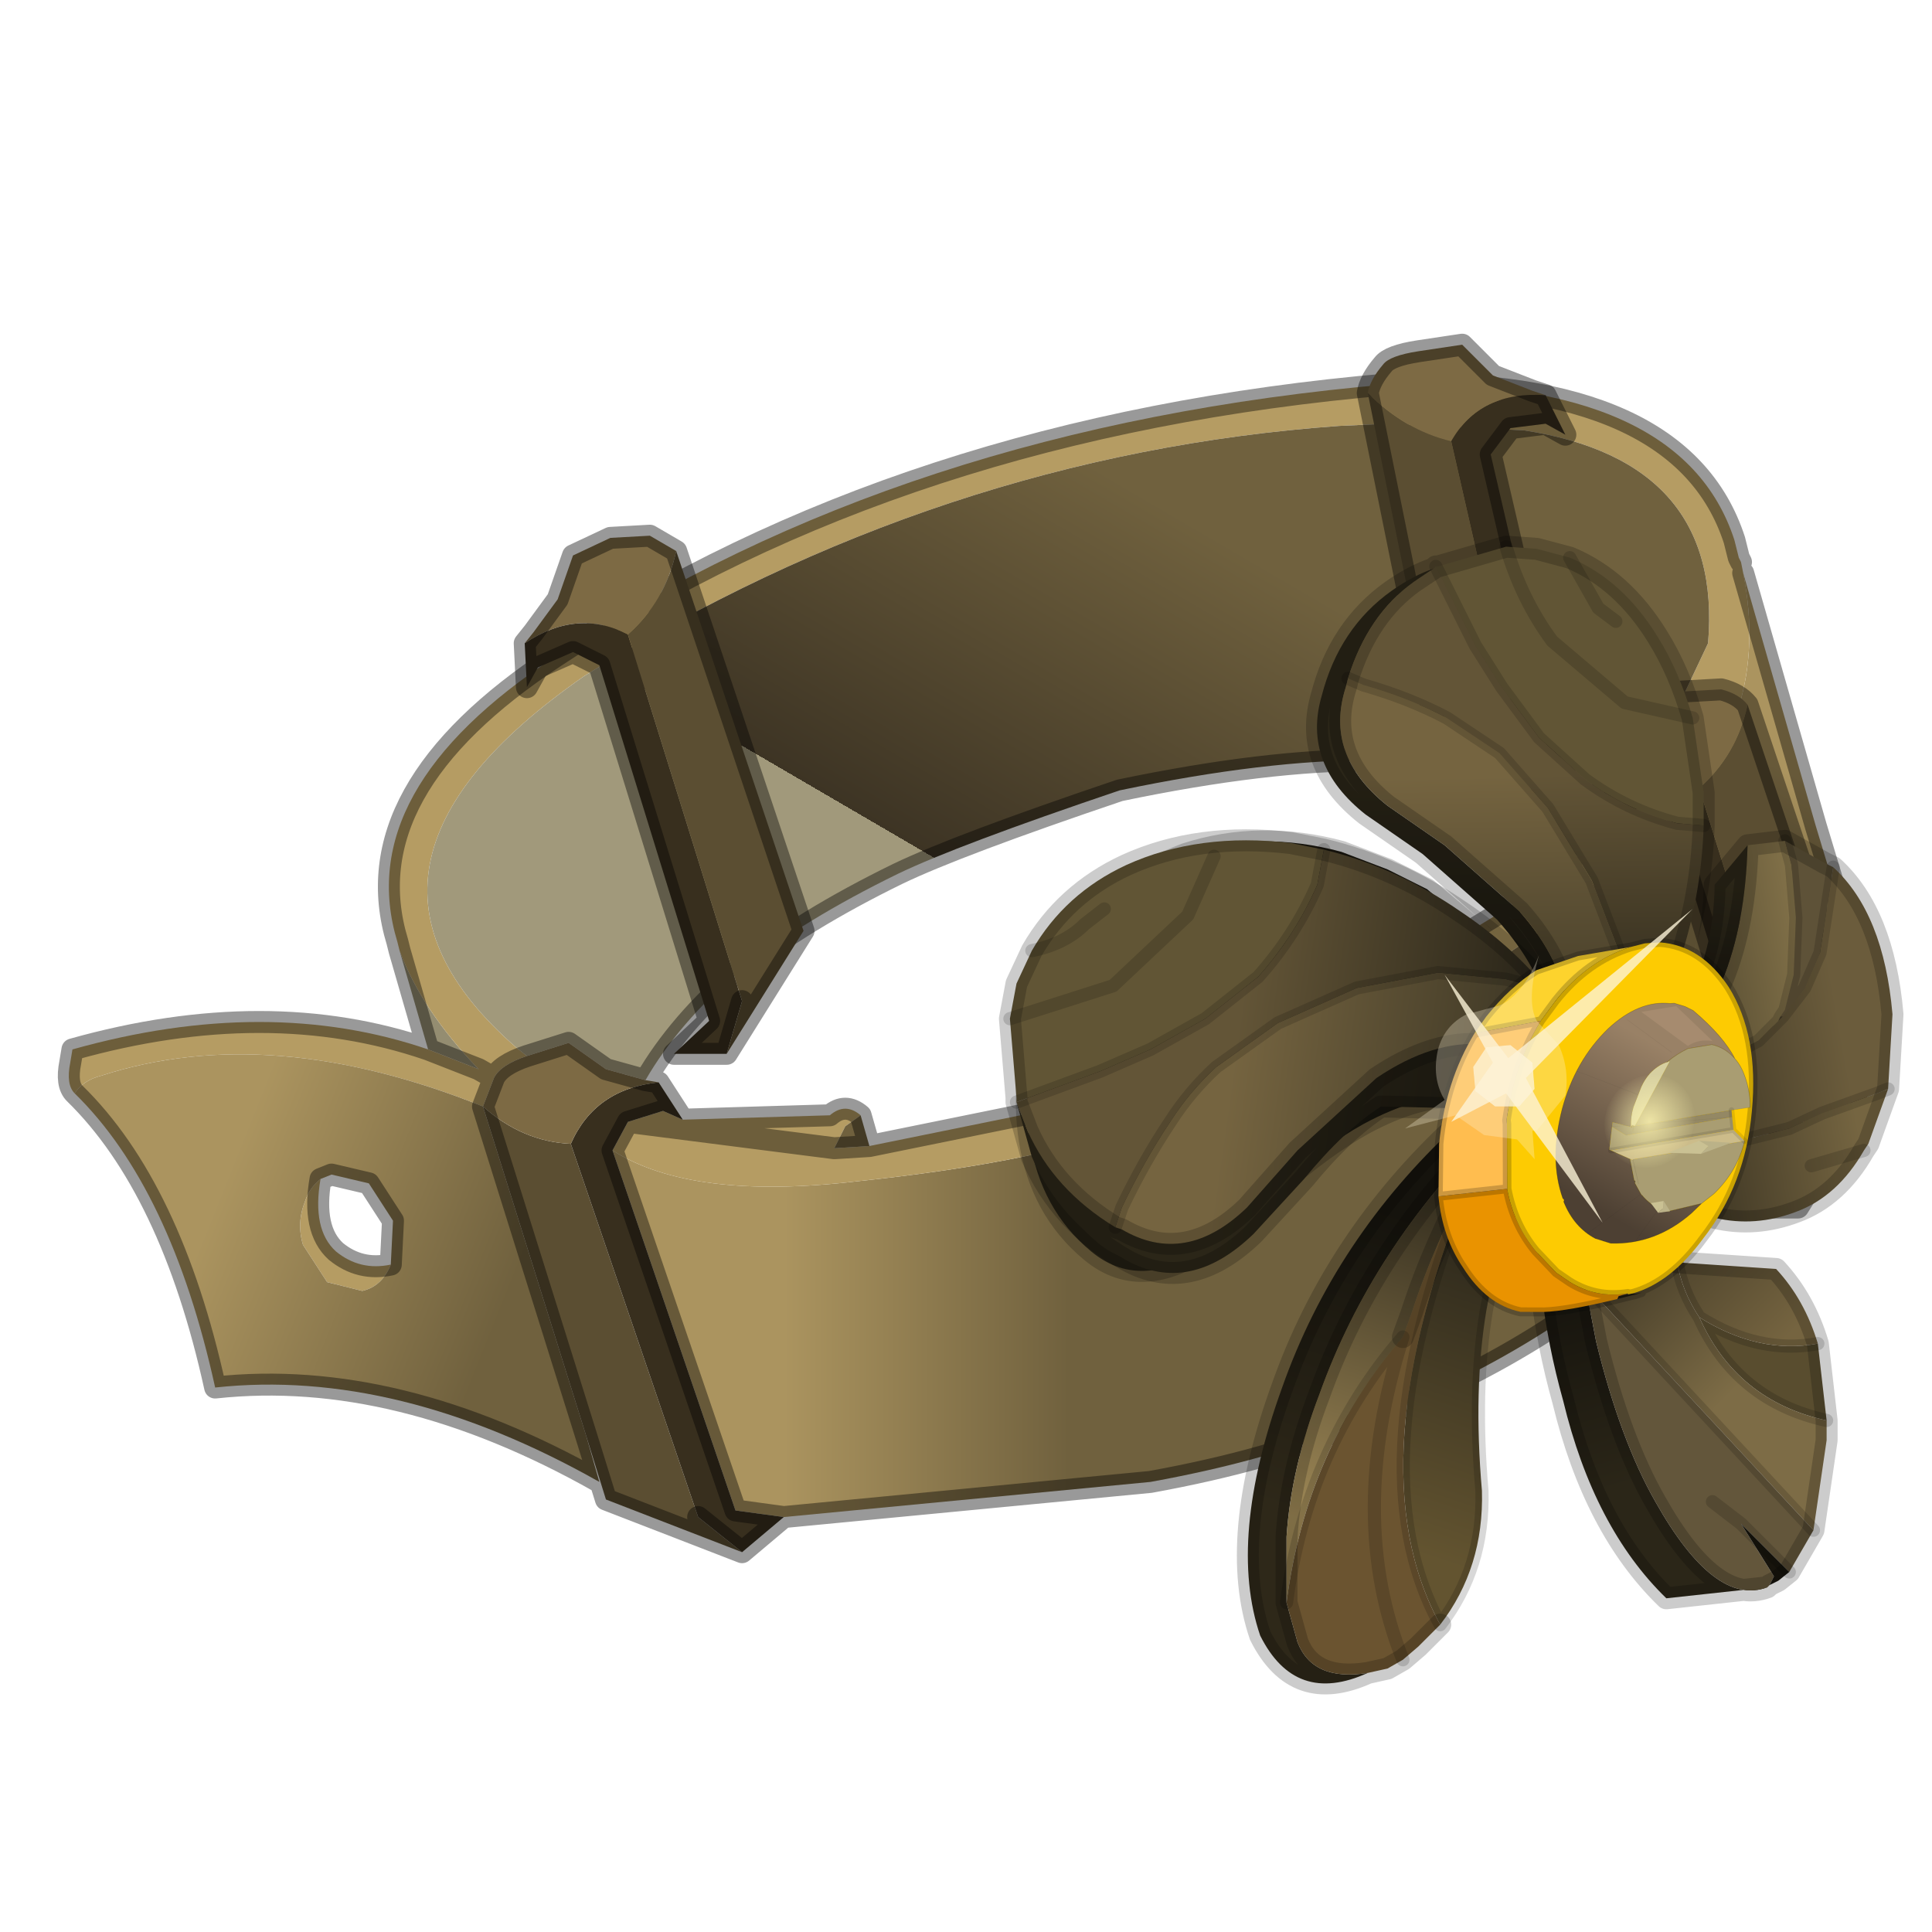 <?xml version="1.0" encoding="UTF-8" standalone="no"?>
<svg xmlns:xlink="http://www.w3.org/1999/xlink" height="440.0px" width="440.0px" xmlns="http://www.w3.org/2000/svg">
  <g transform="matrix(10.0, 0.0, 0.0, 10.0, 0.0, 0.0)">
    <use height="44.0" transform="matrix(1.0, 0.0, 0.0, 1.0, 0.0, 0.0)" width="44.0" xlink:href="#shape0"/>
    <use height="19.95" transform="matrix(-0.387, 0.073, 0.055, 0.401, 39.583, 20.982)" width="19.6" xlink:href="#sprite0"/>
    <use height="39.85" transform="matrix(-0.125, 0.033, 0.033, 0.125, 39.205, 22.442)" width="36.7" xlink:href="#sprite1"/>
    <use height="7.15" transform="matrix(1.0, 0.0, 0.0, 1.0, 32.0, 20.7)" width="6.55" xlink:href="#shape6"/>
  </g>
  <defs>
    <g id="shape0" transform="matrix(1.0, 0.0, 0.0, 1.0, 0.0, 0.0)">
      <path d="M44.0 44.0 L0.0 44.0 0.0 0.0 44.0 0.0 44.0 44.0" fill="#43adca" fill-opacity="0.0" fill-rule="evenodd" stroke="none"/>
      <path d="M9.1 21.65 Q9.6 23.0 10.9 24.35 L9.75 23.9 9.1 21.65" fill="#948d71" fill-rule="evenodd" stroke="none"/>
      <path d="M13.95 26.2 Q15.75 27.35 19.55 26.9 23.35 26.5 25.55 25.75 31.25 24.0 35.3 21.05 37.3 22.25 37.95 24.6 L38.55 27.65 Q35.3 30.85 30.8 32.45 28.95 33.25 26.2 33.75 L17.85 34.55 16.75 34.4 13.95 26.2" fill="url(#gradient0)" fill-rule="evenodd" stroke="none"/>
      <path d="M35.3 21.05 L38.0 18.65 Q40.35 16.35 39.7 13.05 L41.35 18.8 42.0 20.95 Q42.3 21.95 40.85 24.35 39.45 26.8 38.55 27.65 L37.95 24.6 Q37.3 22.25 35.3 21.05" fill="url(#gradient1)" fill-rule="evenodd" stroke="none"/>
      <path d="M36.3 18.95 L38.05 16.45 38.9 14.65 Q39.25 10.5 34.7 9.8 L31.6 9.65 30.5 9.7 Q21.4 10.35 13.3 15.4 7.05 19.75 11.75 23.85 L12.0 24.05 Q11.4 24.25 11.25 24.55 L10.9 24.35 11.25 24.55 11.0 25.2 Q6.15 23.25 2.3 24.5 1.9 24.6 1.7 24.9 1.5 24.7 1.6 24.2 L1.65 23.9 Q6.1 22.65 9.75 23.9 L10.9 24.35 Q9.6 23.0 9.1 21.65 L9.05 21.45 Q8.0 18.0 12.65 14.95 20.55 9.7 31.65 8.75 38.3 8.6 39.5 12.3 L39.6 12.7 39.65 12.8 39.7 13.05 Q40.35 16.35 38.0 18.65 L35.3 21.05 Q31.25 24.0 25.55 25.75 23.35 26.5 19.55 26.9 15.75 27.35 13.95 26.2 L14.3 25.55 19.0 26.15 14.3 25.55 15.1 25.3 15.55 25.5 18.9 25.4 Q19.25 25.1 19.6 25.4 L19.25 25.65 19.0 26.15 19.8 26.1 25.7 24.9 Q30.9 22.9 34.45 20.6 L36.3 18.95 M8.9 28.8 Q8.7 29.3 8.25 29.4 L7.45 29.2 6.9 28.35 Q6.75 27.85 6.95 27.35 7.05 27.05 7.3 26.85 7.1 28.0 7.65 28.5 8.2 28.95 8.9 28.8" fill="#b59c63" fill-rule="evenodd" stroke="none"/>
      <path d="M12.0 24.05 L11.75 23.85 Q7.05 19.75 13.3 15.4 21.4 10.35 30.5 9.7 L31.6 9.65 34.7 9.8 Q39.25 10.5 38.9 14.65 L38.05 16.45 36.3 18.95 Q35.85 18.45 35.15 18.05 32.2 16.6 25.5 18.0 21.8 19.25 20.45 19.9 18.3 20.95 16.85 22.1 15.45 23.3 14.7 24.6 L13.8 24.35 12.95 23.75 12.0 24.05" fill="url(#gradient2)" fill-rule="evenodd" stroke="none"/>
      <path d="M13.35 32.7 L13.65 33.75 Q9.05 31.15 4.9 31.6 3.9 27.05 1.7 24.9 1.9 24.6 2.3 24.5 6.15 23.25 11.0 25.2 L13.35 32.7 M8.9 28.8 L8.95 27.8 8.4 26.95 7.55 26.75 7.3 26.85 Q7.05 27.05 6.95 27.35 6.75 27.85 6.9 28.35 L7.45 29.2 8.25 29.4 Q8.7 29.3 8.9 28.8" fill="url(#gradient3)" fill-rule="evenodd" stroke="none"/>
      <path d="M16.9 35.35 L13.8 34.15 13.35 32.7 11.0 25.2 Q11.9 26.0 13.0 26.05 L15.9 34.55 16.9 35.35" fill="#5b4e32" fill-rule="evenodd" stroke="none"/>
      <path d="M14.3 25.55 L13.95 26.2 16.75 34.4 17.85 34.55 16.9 35.35 15.9 34.55 13.0 26.05 Q13.55 24.8 15.0 24.65 L15.55 25.5 15.1 25.3 14.3 25.55" fill="#382f1e" fill-rule="evenodd" stroke="none"/>
      <path d="M11.25 24.55 Q11.4 24.25 12.0 24.05 L12.95 23.75 13.8 24.35 14.7 24.6 15.0 24.65 Q13.55 24.8 13.0 26.05 11.9 26.0 11.0 25.2 L11.25 24.55" fill="#7d6a44" fill-rule="evenodd" stroke="none"/>
      <path d="M19.8 26.1 L19.0 26.15 19.25 25.65 19.6 25.4 19.8 26.1" fill="#70613e" fill-rule="evenodd" stroke="none"/>
      <path d="M36.3 18.95 L34.45 20.6 Q30.9 22.9 25.7 24.9 L19.8 26.1 19.0 26.15 14.3 25.55 13.95 26.2 16.75 34.4 17.85 34.55 16.9 35.35 13.8 34.15 13.35 32.7 M39.65 12.8 L39.6 12.7 39.5 12.3 Q38.3 8.6 31.65 8.75 20.55 9.7 12.65 14.95 8.0 18.0 9.05 21.45 L9.1 21.65 M10.9 24.35 L11.25 24.55 Q11.4 24.25 12.0 24.05 L12.95 23.75 13.8 24.35 14.7 24.6 Q15.45 23.3 16.85 22.1 18.3 20.95 20.45 19.9 21.8 19.25 25.5 18.0 32.2 16.6 35.15 18.05 35.85 18.45 36.3 18.95 M39.7 13.05 L41.35 18.8 42.0 20.95 Q42.3 21.95 40.85 24.35 39.45 26.8 38.55 27.65 35.3 30.85 30.8 32.45 28.95 33.25 26.2 33.75 L17.85 34.55 M13.65 33.75 Q9.05 31.15 4.9 31.6 3.9 27.05 1.7 24.9 1.5 24.7 1.6 24.2 L1.65 23.9 Q6.1 22.65 9.75 23.9 L9.1 21.65 M15.55 25.5 L18.9 25.4 Q19.25 25.1 19.6 25.4 L19.8 26.1 M15.0 24.65 L14.7 24.6 M14.3 25.55 L15.1 25.3 15.55 25.5 15.0 24.65 M16.9 35.35 L15.9 34.55 M11.0 25.2 L13.35 32.7 M7.3 26.85 L7.55 26.75 8.4 26.95 8.95 27.8 8.9 28.8 M7.3 26.85 Q7.1 28.0 7.65 28.5 8.2 28.95 8.9 28.8 M11.25 24.55 L11.0 25.2 M10.9 24.35 L9.75 23.9" fill="none" stroke="#000000" stroke-linecap="round" stroke-linejoin="round" stroke-opacity="0.4" stroke-width="0.5"/>
      <path d="M15.4 12.55 L14.8 12.2 13.9 12.25 13.05 12.65 12.7 13.65 12.15 14.4 11.95 14.65 Q13.15 13.85 14.3 14.45 15.15 13.7 15.4 12.55" fill="#7d6a44" fill-rule="evenodd" stroke="none"/>
      <path d="M14.3 14.45 Q13.15 13.85 11.95 14.65 L12.0 15.65 12.25 15.2 13.05 14.85 13.65 15.15 16.15 23.25 15.35 24.0 16.55 24.0 16.9 22.8 14.3 14.45" fill="#382f1e" fill-rule="evenodd" stroke="none"/>
      <path d="M15.4 12.55 Q15.15 13.7 14.3 14.45 L16.9 22.8 16.55 24.0 18.3 21.2 15.4 12.55" fill="#5b4e32" fill-rule="evenodd" stroke="none"/>
      <path d="M11.95 14.65 L12.15 14.4 12.7 13.65 13.05 12.65 13.9 12.25 14.8 12.2 15.4 12.55 M11.95 14.65 L12.0 15.65 12.25 15.2 13.05 14.85 13.65 15.15 16.15 23.25 15.35 24.0 16.55 24.0 18.3 21.2 15.4 12.55 M16.55 24.0 L16.9 22.8" fill="none" stroke="#000000" stroke-linecap="round" stroke-linejoin="round" stroke-opacity="0.4" stroke-width="0.5"/>
      <path d="M31.15 8.95 Q31.2 8.65 31.5 8.3 31.65 8.1 32.3 8.0 L33.3 7.85 34.0 8.55 34.9 8.9 35.2 9.0 Q33.7 8.9 33.05 10.05 32.0 9.8 31.15 8.95" fill="#7d6a44" fill-rule="evenodd" stroke="none"/>
      <path d="M33.05 10.05 Q33.7 8.9 35.2 9.0 L35.65 9.9 35.2 9.65 34.4 9.75 33.95 10.35 35.85 18.55 36.9 18.9 Q36.4 19.15 35.85 19.5 L35.0 18.6 33.05 10.05" fill="#382f1e" fill-rule="evenodd" stroke="none"/>
      <path d="M31.15 8.95 Q32.0 9.8 33.05 10.05 L35.0 18.6 35.85 19.5 32.95 17.85 31.15 8.95" fill="#5b4e32" fill-rule="evenodd" stroke="none"/>
      <path d="M35.2 9.0 L34.9 8.9 34.0 8.55 33.3 7.85 32.3 8.0 Q31.65 8.1 31.5 8.3 31.2 8.65 31.15 8.95 M35.2 9.0 L35.65 9.9 35.2 9.65 34.4 9.75 33.95 10.35 35.85 18.55 36.9 18.9 Q36.4 19.15 35.85 19.5 L32.95 17.85 31.15 8.95 M35.85 19.5 L35.0 18.6" fill="none" stroke="#000000" stroke-linecap="round" stroke-linejoin="round" stroke-opacity="0.4" stroke-width="0.5"/>
      <path d="M39.8 16.05 Q39.6 15.8 39.2 15.7 L38.3 15.75 37.45 16.15 37.1 17.15 36.55 17.9 36.35 18.15 Q37.55 17.35 38.7 17.95 39.55 17.2 39.8 16.05" fill="#7d6a44" fill-rule="evenodd" stroke="none"/>
      <path d="M38.7 17.95 Q37.55 17.35 36.35 18.15 L36.4 19.15 36.65 18.7 37.45 18.35 38.05 18.65 40.55 26.75 39.75 27.5 40.95 27.5 41.3 26.3 38.7 17.95" fill="#382f1e" fill-rule="evenodd" stroke="none"/>
      <path d="M39.8 16.05 Q39.55 17.2 38.7 17.95 L41.3 26.3 40.95 27.5 42.7 24.7 39.8 16.05" fill="#5b4e32" fill-rule="evenodd" stroke="none"/>
      <path d="M36.35 18.15 L36.55 17.9 37.1 17.15 37.45 16.15 38.3 15.75 39.2 15.7 Q39.6 15.8 39.8 16.05 M36.35 18.15 L36.4 19.15 36.65 18.7 37.45 18.35 38.05 18.65 40.55 26.75 39.75 27.5 40.95 27.5 42.7 24.7 39.8 16.05 M40.95 27.5 L41.3 26.3" fill="none" stroke="#000000" stroke-linecap="round" stroke-linejoin="round" stroke-opacity="0.4" stroke-width="0.5"/>
      <path d="M41.75 19.75 Q42.9 20.8 43.1 23.1 L43.0 24.8 42.75 24.9 41.5 25.35 40.75 25.7 39.95 25.9 39.15 26.1 37.95 26.3 36.95 26.45 36.05 25.4 36.0 25.35 36.35 25.05 Q37.1 24.8 37.7 24.35 L38.9 24.3 40.05 23.7 40.5 23.25 40.6 23.15 41.1 22.5 41.45 21.7 41.75 19.75" fill="url(#gradient4)" fill-rule="evenodd" stroke="none"/>
      <path d="M40.65 19.15 L41.55 19.65 41.75 19.75 41.45 21.7 41.1 22.5 40.6 23.15 40.55 23.15 40.65 23.0 40.85 22.2 40.9 20.9 40.8 19.7 40.65 19.15" fill="#5e5238" fill-rule="evenodd" stroke="none"/>
      <path d="M41.4 30.6 L41.6 32.35 Q39.55 31.9 38.7 30.0 40.05 30.85 41.4 30.6" fill="#594d2f" fill-rule="evenodd" stroke="none"/>
      <path d="M37.25 26.75 Q37.3 27.95 37.95 28.55 L38.2 28.75 Q38.3 29.4 38.7 30.0 39.55 31.9 41.6 32.35 L41.6 32.8 41.3 34.85 36.1 29.25 36.1 29.0 Q35.8 27.25 36.05 25.9 L37.0 26.5 37.25 26.75" fill="url(#gradient5)" fill-rule="evenodd" stroke="none"/>
      <path d="M43.0 24.8 L42.55 26.05 42.45 26.2 Q41.85 27.25 40.9 27.6 39.05 28.3 37.25 26.75 L37.0 26.5 36.95 26.45 37.95 26.3 39.15 26.1 39.95 25.9 40.75 25.7 41.5 25.35 42.75 24.9 43.0 24.8 M42.45 26.2 L41.25 26.55 42.45 26.2" fill="url(#gradient6)" fill-rule="evenodd" stroke="none"/>
      <path d="M34.75 25.85 Q33.55 24.25 31.05 25.6 30.15 26.1 29.0 27.1 L27.7 28.25 Q26.05 29.5 24.85 28.5 23.7 27.55 23.45 25.95 23.35 25.3 23.4 24.55 L23.5 23.8 Q23.6 22.9 24.0 21.95 L24.15 21.75 24.4 21.45 Q25.4 20.05 27.0 19.45 28.7 18.9 30.55 19.4 L31.6 19.8 32.5 20.25 33.75 21.3 34.75 22.55 Q35.35 23.5 35.6 24.6 L35.3 25.8 35.25 25.9 35.0 26.2 34.75 25.85 M34.75 22.55 L33.95 22.45 33.85 22.4 30.25 22.1 29.9 22.1 Q29.6 21.1 24.15 21.75 29.6 21.1 29.9 22.1 L30.25 22.1 33.85 22.4 Q33.05 22.15 32.5 21.6 L31.95 20.85 31.9 20.6 Q32.15 20.1 32.5 20.25 32.15 20.1 31.9 20.6 L31.95 20.85 32.5 21.6 Q33.05 22.15 33.85 22.4 L33.95 22.45 34.75 22.55 M29.9 22.1 Q26.6 22.25 23.5 23.8 26.6 22.25 29.9 22.1 M23.4 24.55 L23.5 25.2 23.5 25.3 Q23.7 26.25 24.2 27.05 L24.2 27.1 24.9 27.8 Q26.1 28.85 27.7 27.6 L29.05 26.4 Q30.2 25.45 31.15 24.95 L31.6 24.7 33.9 24.5 Q34.7 24.8 35.3 25.8 34.7 24.8 33.9 24.5 L31.6 24.7 31.15 24.95 Q30.2 25.45 29.05 26.4 L27.7 27.6 Q26.1 28.85 24.9 27.8 L24.2 27.1 24.2 27.05 Q23.7 26.25 23.5 25.3 L23.5 25.2 23.4 24.55 M33.9 24.5 Q33.6 23.25 31.25 23.6 L28.0 24.2 Q27.45 24.4 26.95 24.7 L26.35 25.05 24.9 26.1 24.2 27.05 24.9 26.1 26.35 25.05 26.95 24.7 25.35 24.9 23.5 25.2 25.35 24.9 26.95 24.7 Q27.45 24.4 28.0 24.2 L31.25 23.6 Q33.6 23.25 33.9 24.5" fill="url(#gradient7)" fill-rule="evenodd" stroke="none"/>
      <path d="M39.8 19.25 L40.65 19.15 40.8 19.7 40.9 20.9 40.85 22.2 40.65 23.0 40.55 23.15 40.5 23.25 40.05 23.7 38.9 24.3 37.7 24.35 Q39.7 22.85 39.8 19.25" fill="url(#gradient8)" fill-rule="evenodd" stroke="none"/>
      <path d="M36.0 25.35 L35.55 24.95 Q39.0 23.75 39.05 20.15 L39.8 19.25 Q39.7 22.85 37.7 24.35 37.1 24.8 36.35 25.05 L36.0 25.35" fill="url(#gradient9)" fill-rule="evenodd" stroke="none"/>
      <path d="M40.6 23.15 L40.5 23.25 40.55 23.15 40.6 23.15" fill="url(#gradient10)" fill-rule="evenodd" stroke="none"/>
      <path d="M38.2 28.75 L40.45 28.9 Q41.1 29.6 41.4 30.6 40.05 30.85 38.7 30.0 38.3 29.4 38.2 28.75" fill="url(#gradient11)" fill-rule="evenodd" stroke="none"/>
      <path d="M31.15 38.1 Q29.5 38.85 28.7 37.25 27.95 35.05 29.2 31.6 30.4 28.2 33.15 25.65 L34.0 25.65 34.0 25.7 Q31.25 28.4 30.05 31.75 29.4 33.45 29.3 35.0 L29.3 36.5 29.55 37.4 Q29.9 38.3 31.15 38.1" fill="url(#gradient12)" fill-rule="evenodd" stroke="none"/>
      <path d="M34.0 25.7 L34.05 25.7 33.6 26.6 33.55 26.7 Q32.65 28.35 32.15 29.9 L31.95 30.45 Q29.75 33.0 29.3 36.5 L29.3 35.0 Q29.4 33.45 30.05 31.75 31.25 28.4 34.0 25.7" fill="url(#gradient13)" fill-rule="evenodd" stroke="none"/>
      <path d="M35.0 26.8 Q34.15 28.15 33.85 29.85 33.55 31.65 33.75 33.95 33.8 35.7 32.8 37.0 30.8 33.35 33.55 26.7 L33.6 26.6 34.05 25.7 34.75 25.85 35.0 26.2 35.25 25.9 35.5 25.95 35.55 25.95 35.0 26.8" fill="url(#gradient14)" fill-rule="evenodd" stroke="none"/>
      <path d="M40.25 36.15 L37.95 36.4 Q36.3 34.8 35.6 31.9 34.9 29.4 35.0 26.8 L35.55 25.95 36.05 25.9 Q35.8 27.25 36.1 29.0 L36.1 29.25 36.35 30.55 Q36.9 32.8 37.7 34.2 39.05 36.6 40.25 36.15" fill="url(#gradient15)" fill-rule="evenodd" stroke="none"/>
      <path d="M32.8 37.0 L32.3 37.5 31.95 37.8 31.6 38.0 31.15 38.1 Q29.9 38.3 29.55 37.4 L29.3 36.5 Q29.75 33.0 31.95 30.45 L32.15 29.9 Q32.65 28.35 33.55 26.7 30.8 33.35 32.8 37.0 M31.95 37.8 Q30.65 34.55 31.95 30.45 30.65 34.55 31.95 37.8" fill="#6b5430" fill-rule="evenodd" stroke="none"/>
      <path d="M41.3 34.85 L40.75 35.8 39.65 34.7 40.4 35.9 40.3 36.1 40.25 36.15 Q39.05 36.6 37.7 34.2 36.9 32.8 36.35 30.55 L36.1 29.25 41.3 34.85 M39.0 34.2 L39.65 34.7 39.0 34.2" fill="#63563b" fill-rule="evenodd" stroke="none"/>
      <path d="M40.75 35.8 L40.5 36.0 40.3 36.1 40.4 35.9 39.65 34.7 40.75 35.8" fill="#17140c" fill-rule="evenodd" stroke="none"/>
      <path d="M41.75 19.75 Q42.9 20.8 43.1 23.1 L43.0 24.8 42.55 26.05 42.45 26.2 Q41.85 27.25 40.9 27.6 39.05 28.3 37.25 26.75 37.3 27.95 37.95 28.55 L38.2 28.75 40.45 28.9 Q41.1 29.6 41.4 30.6 L41.6 32.35 41.6 32.8 41.3 34.85 40.75 35.8 40.5 36.0 40.3 36.1 40.25 36.15 37.95 36.4 Q36.3 34.8 35.6 31.9 34.9 29.4 35.0 26.8 M32.8 37.0 L32.3 37.5 31.95 37.8 31.6 38.0 31.15 38.1 Q29.5 38.85 28.7 37.25 27.95 35.05 29.2 31.6 30.4 28.2 33.15 25.65 L34.0 25.65 34.0 25.7 34.05 25.7 M34.75 25.85 Q33.55 24.25 31.05 25.6 30.15 26.1 29.0 27.1 L27.7 28.25 Q26.05 29.5 24.85 28.5 23.7 27.55 23.45 25.95 23.35 25.3 23.4 24.55 L23.5 23.8 Q23.6 22.9 24.0 21.95 L24.15 21.75 24.4 21.45 Q25.4 20.05 27.0 19.45 28.7 18.9 30.55 19.4 L31.6 19.8 32.5 20.25 33.75 21.3 34.75 22.55 Q35.35 23.5 35.6 24.6 L35.3 25.8 35.25 25.9 M35.55 25.95 L36.05 25.9 37.0 26.5 36.95 26.45 36.05 25.4 36.0 25.35 35.55 24.95 Q39.0 23.75 39.05 20.15 L39.8 19.25 40.65 19.15 41.55 19.65 41.75 19.75 M37.7 24.35 Q37.1 24.8 36.35 25.05 L36.0 25.35 M24.15 21.75 Q29.6 21.1 29.9 22.1 L30.25 22.1 33.85 22.4 Q33.05 22.15 32.5 21.6 L31.95 20.85 31.9 20.6 Q32.15 20.1 32.5 20.25 M23.5 23.8 Q26.6 22.25 29.9 22.1 M33.85 22.4 L33.95 22.45 34.75 22.55 M37.25 26.75 L37.0 26.5 M35.3 25.8 Q34.7 24.8 33.9 24.5 L31.6 24.7 31.15 24.95 Q30.2 25.45 29.05 26.4 L27.7 27.6 Q26.1 28.85 24.9 27.8 L24.2 27.1 24.2 27.05 Q23.7 26.25 23.5 25.3 L23.5 25.2 23.4 24.55 M36.05 25.9 Q35.8 27.25 36.1 29.0 L36.1 29.25 36.35 30.55 Q36.9 32.8 37.7 34.2 39.05 36.6 40.25 36.15 M33.55 26.7 Q32.65 28.35 32.15 29.9 L31.95 30.45 M24.2 27.05 L24.9 26.1 26.35 25.05 26.95 24.7 25.35 24.9 23.5 25.2 M26.95 24.7 Q27.45 24.4 28.0 24.2 L31.25 23.6 Q33.6 23.25 33.9 24.5 M34.0 25.7 Q31.25 28.4 30.05 31.75 29.4 33.45 29.3 35.0 L29.3 36.5 29.55 37.4 Q29.9 38.3 31.15 38.1 M39.8 19.25 Q39.7 22.85 37.7 24.35" fill="none" stroke="#000000" stroke-linecap="round" stroke-linejoin="round" stroke-opacity="0.2" stroke-width="0.5"/>
      <path d="M35.0 26.8 Q34.15 28.15 33.85 29.85 33.55 31.65 33.75 33.95 33.8 35.7 32.8 37.0 30.8 33.35 33.55 26.7 L33.6 26.6 34.05 25.7 34.75 25.85 35.0 26.2 35.25 25.9 35.5 25.95 35.55 25.95 35.0 26.8 M41.75 19.75 L41.45 21.7 41.1 22.5 40.6 23.15 40.5 23.25 40.05 23.7 38.9 24.3 37.7 24.35 M43.0 24.8 L42.75 24.9 41.5 25.35 40.75 25.7 39.95 25.9 39.15 26.1 37.95 26.3 36.95 26.45 M40.55 23.15 L40.65 23.0 40.85 22.2 40.9 20.9 40.8 19.7 40.65 19.15 M40.55 23.15 L40.5 23.25 M38.2 28.75 Q38.3 29.4 38.7 30.0 40.05 30.85 41.4 30.6 M36.1 29.25 L41.3 34.85 M31.95 30.45 Q30.65 34.55 31.95 37.8 M40.75 35.8 L39.65 34.7 39.0 34.2 M29.3 36.5 Q29.75 33.0 31.95 30.45 M41.25 26.55 L42.45 26.2 M38.7 30.0 Q39.55 31.9 41.6 32.35" fill="none" stroke="#000000" stroke-linecap="round" stroke-linejoin="round" stroke-opacity="0.153" stroke-width="0.3"/>
      <path d="M38.8 18.8 L38.2 18.75 Q37.05 18.45 36.1 17.75 L35.05 16.8 34.2 15.65 33.6 14.7 32.7 12.9 32.75 12.9 34.3 12.45 35.0 12.5 35.75 12.7 Q36.95 13.2 37.75 14.5 38.25 15.3 38.55 16.35 L37.0 16.0 35.35 14.6 Q34.65 13.65 34.3 12.45 34.65 13.65 35.35 14.6 L37.0 16.0 38.55 16.35 38.8 18.05 38.8 18.8 M36.8 14.15 L36.4 13.85 35.75 12.7 36.4 13.85 36.8 14.15" fill="#615535" fill-rule="evenodd" stroke="none"/>
      <path d="M30.7 15.45 L30.65 15.65 Q30.15 17.2 31.6 18.35 L32.9 19.25 34.6 20.75 Q36.55 22.95 35.1 25.3 L34.75 25.1 Q36.1 23.2 34.1 20.95 L32.4 19.45 31.1 18.55 Q29.65 17.4 30.1 15.85 30.5 14.3 31.7 13.45 32.2 13.1 32.65 12.95 L32.2 13.25 Q31.15 14.0 30.7 15.45" fill="url(#gradient16)" fill-rule="evenodd" stroke="none"/>
      <path d="M37.0 24.25 L37.05 23.3 36.9 21.75 36.25 20.05 35.25 18.4 34.15 17.15 32.95 16.35 Q32.1 15.9 31.05 15.6 L30.7 15.45 Q31.15 14.0 32.2 13.25 L32.65 12.95 32.7 12.9 33.6 14.7 34.2 15.65 35.05 16.8 36.1 17.75 Q37.05 18.45 38.2 18.75 L38.8 18.8 Q38.75 20.45 38.2 22.05 L37.0 24.25" fill="url(#gradient17)" fill-rule="evenodd" stroke="none"/>
      <path d="M30.7 15.45 L31.05 15.6 Q32.1 15.9 32.95 16.35 L34.15 17.15 35.25 18.4 36.25 20.05 36.9 21.75 37.05 23.3 37.0 24.25 36.15 25.1 35.1 25.3 Q36.55 22.95 34.6 20.75 L32.9 19.25 31.6 18.35 Q30.15 17.2 30.65 15.65 L30.7 15.45" fill="url(#gradient18)" fill-rule="evenodd" stroke="none"/>
      <path d="M30.7 15.45 L30.65 15.65 Q30.15 17.2 31.6 18.35 L32.9 19.25 34.6 20.75 Q36.55 22.95 35.1 25.3 L36.15 25.1 37.0 24.25 38.2 22.05 Q38.75 20.45 38.8 18.8 L38.8 18.05 38.55 16.35 Q38.25 15.3 37.75 14.5 36.95 13.2 35.75 12.7 L35.0 12.5 34.3 12.45 32.75 12.9 32.7 12.9 32.65 12.95 32.2 13.25 Q31.15 14.0 30.7 15.45 M32.65 12.95 Q32.2 13.1 31.7 13.45 30.5 14.3 30.1 15.85 29.65 17.4 31.1 18.55 L32.4 19.45 34.1 20.95 Q36.1 23.2 34.75 25.1 L35.1 25.3" fill="none" stroke="#000000" stroke-linecap="round" stroke-linejoin="round" stroke-opacity="0.2" stroke-width="0.5"/>
      <path d="M37.0 24.25 L37.05 23.3 36.9 21.75 36.25 20.05 35.25 18.4 34.15 17.15 32.95 16.35 Q32.1 15.9 31.05 15.6 L30.7 15.45 M38.8 18.8 L38.2 18.75 Q37.05 18.45 36.1 17.75 L35.05 16.8 34.2 15.65 33.6 14.7 32.7 12.9 M34.3 12.45 Q34.65 13.65 35.35 14.6 L37.0 16.0 38.55 16.35 M35.75 12.7 L36.4 13.85 36.8 14.15" fill="none" stroke="#000000" stroke-linecap="round" stroke-linejoin="round" stroke-opacity="0.153" stroke-width="0.3"/>
      <path d="M23.5 21.65 Q24.25 20.35 25.65 19.7 27.3 18.95 29.4 19.2 L30.15 19.35 30.0 20.15 Q29.5 21.3 28.65 22.25 L27.45 23.2 26.2 23.9 25.05 24.4 23.15 25.1 23.15 25.0 23.0 23.2 23.15 22.4 23.5 21.65 Q24.25 21.5 24.7 21.05 L25.15 20.7 24.7 21.05 Q24.25 21.5 23.5 21.65 M27.65 19.5 L27.05 20.85 25.35 22.45 23.0 23.2 25.35 22.45 27.05 20.85 27.65 19.5" fill="#615535" fill-rule="evenodd" stroke="none"/>
      <path d="M35.95 25.0 L35.75 25.3 31.45 25.2 Q30.6 25.75 29.7 26.85 L28.55 28.1 Q27.1 29.5 25.65 28.7 24.15 27.85 23.5 26.35 L23.15 25.1 23.4 25.75 Q24.0 27.1 25.4 27.95 L25.55 28.0 Q27.0 28.85 28.4 27.5 L29.55 26.2 31.35 24.55 Q33.95 22.8 35.95 25.0" fill="url(#gradient19)" fill-rule="evenodd" stroke="none"/>
      <path d="M23.15 25.1 L25.05 24.4 26.2 23.9 27.45 23.2 28.65 22.25 Q29.5 21.3 30.0 20.15 L30.15 19.35 Q31.8 19.75 33.25 20.75 34.45 21.55 35.25 22.55 L34.3 22.3 32.75 22.15 30.9 22.5 29.1 23.3 27.7 24.3 Q27.1 24.85 26.65 25.55 26.05 26.45 25.55 27.5 L25.4 27.95 Q24.0 27.1 23.4 25.75 L23.15 25.1" fill="url(#gradient20)" fill-rule="evenodd" stroke="none"/>
      <path d="M35.25 22.55 L36.0 23.7 36.0 24.9 35.95 25.0 Q33.95 22.8 31.35 24.55 L29.55 26.2 28.4 27.5 Q27.0 28.85 25.55 28.0 L25.4 27.95 25.55 27.5 Q26.05 26.45 26.65 25.55 27.1 24.85 27.7 24.3 L29.1 23.3 30.9 22.5 32.75 22.15 34.3 22.3 35.25 22.55" fill="url(#gradient21)" fill-rule="evenodd" stroke="none"/>
      <path d="M30.15 19.35 L29.4 19.2 Q27.3 18.95 25.65 19.7 24.25 20.35 23.5 21.65 L23.15 22.4 23.0 23.2 M30.15 19.35 Q31.8 19.75 33.25 20.75 34.45 21.55 35.25 22.55 L36.0 23.7 36.0 24.9 35.95 25.0 35.75 25.3 31.45 25.2 Q30.6 25.75 29.7 26.85 L28.55 28.1 Q27.1 29.5 25.65 28.7 24.15 27.85 23.5 26.35 L23.15 25.1 23.15 25.0 23.0 23.2 M25.4 27.95 L25.55 28.0 Q27.0 28.85 28.4 27.5 L29.55 26.2 31.35 24.55 Q33.95 22.8 35.95 25.0 M25.4 27.95 Q24.0 27.1 23.4 25.75 L23.15 25.1" fill="none" stroke="#000000" stroke-linecap="round" stroke-linejoin="round" stroke-opacity="0.2" stroke-width="0.5"/>
      <path d="M23.5 21.65 Q24.25 21.5 24.7 21.05 L25.15 20.7 M23.0 23.2 L25.35 22.45 27.05 20.85 27.65 19.5 M23.15 25.1 L25.05 24.4 26.2 23.9 27.45 23.2 28.65 22.25 Q29.5 21.3 30.0 20.15 L30.15 19.35 M35.25 22.55 L34.3 22.3 32.75 22.15 30.9 22.5 29.1 23.3 27.7 24.3 Q27.1 24.85 26.65 25.55 26.05 26.45 25.55 27.5 L25.4 27.95" fill="none" stroke="#000000" stroke-linecap="round" stroke-linejoin="round" stroke-opacity="0.153" stroke-width="0.3"/>
    </g>
    <linearGradient gradientTransform="matrix(0.004, 0.0, 0.0, -0.005, 21.15, 30.2)" gradientUnits="userSpaceOnUse" id="gradient0" spreadMethod="pad" x1="-819.2" x2="819.2">
      <stop offset="0.0" stop-color="#ab945f"/>
      <stop offset="0.988" stop-color="#70613e"/>
    </linearGradient>
    <linearGradient gradientTransform="matrix(-0.001, 0.002, 0.004, 0.002, 39.8, 19.2)" gradientUnits="userSpaceOnUse" id="gradient1" spreadMethod="pad" x1="-819.2" x2="819.2">
      <stop offset="0.0" stop-color="#ab945f"/>
      <stop offset="0.988" stop-color="#70613e"/>
    </linearGradient>
    <linearGradient gradientTransform="matrix(-0.003, 0.005, 0.012, 0.007, 24.95, 16.15)" gradientUnits="userSpaceOnUse" id="gradient2" spreadMethod="pad" x1="-819.2" x2="819.2">
      <stop offset="0.0" stop-color="#70613e"/>
      <stop offset="1.0" stop-color="#3d3424"/>
      <stop offset="1.0" stop-color="#a1997b"/>
    </linearGradient>
    <linearGradient gradientTransform="matrix(0.004, 0.002, 0.002, -0.005, 8.15, 28.45)" gradientUnits="userSpaceOnUse" id="gradient3" spreadMethod="pad" x1="-819.2" x2="819.2">
      <stop offset="0.035" stop-color="#ab945f"/>
      <stop offset="0.988" stop-color="#70613e"/>
    </linearGradient>
    <linearGradient gradientTransform="matrix(0.003, -9.0E-4, 9.0E-4, 0.005, 39.35, 23.55)" gradientUnits="userSpaceOnUse" id="gradient4" spreadMethod="pad" x1="-819.2" x2="819.2">
      <stop offset="0.0" stop-color="#2b261a"/>
      <stop offset="1.0" stop-color="#6b5c3c"/>
    </linearGradient>
    <linearGradient gradientTransform="matrix(0.002, 0.003, -0.005, 0.005, 38.05, 29.0)" gradientUnits="userSpaceOnUse" id="gradient5" spreadMethod="pad" x1="-819.2" x2="819.2">
      <stop offset="0.0" stop-color="#292419"/>
      <stop offset="1.0" stop-color="#7d6c46"/>
    </linearGradient>
    <linearGradient gradientTransform="matrix(0.003, -9.0E-4, 9.0E-4, 0.005, 39.35, 23.55)" gradientUnits="userSpaceOnUse" id="gradient6" spreadMethod="pad" x1="-819.2" x2="819.2">
      <stop offset="0.0" stop-color="#2b261a"/>
      <stop offset="1.0" stop-color="#756541"/>
    </linearGradient>
    <linearGradient gradientTransform="matrix(-0.004, 5.0E-4, 3.0E-4, -0.007, 30.25, 28.1)" gradientUnits="userSpaceOnUse" id="gradient7" spreadMethod="pad" x1="-819.2" x2="819.2">
      <stop offset="0.0" stop-color="#15130d"/>
      <stop offset="1.0" stop-color="#2b2618"/>
    </linearGradient>
    <linearGradient gradientTransform="matrix(0.003, -9.0E-4, 9.0E-4, 0.005, 39.35, 23.55)" gradientUnits="userSpaceOnUse" id="gradient8" spreadMethod="pad" x1="-819.2" x2="819.2">
      <stop offset="0.0" stop-color="#332e1f"/>
      <stop offset="1.0" stop-color="#8a784d"/>
    </linearGradient>
    <linearGradient gradientTransform="matrix(5.0E-4, -0.002, 0.314, 0.037, 25.45, 20.1)" gradientUnits="userSpaceOnUse" id="gradient9" spreadMethod="pad" x1="-819.2" x2="819.2">
      <stop offset="0.0" stop-color="#15130d"/>
      <stop offset="1.0" stop-color="#2b2618"/>
    </linearGradient>
    <linearGradient gradientTransform="matrix(0.003, -9.0E-4, 9.0E-4, 0.005, 39.35, 23.55)" gradientUnits="userSpaceOnUse" id="gradient10" spreadMethod="pad" x1="-819.2" x2="819.2">
      <stop offset="0.0" stop-color="#15130d"/>
      <stop offset="1.0" stop-color="#4d442e"/>
    </linearGradient>
    <linearGradient gradientTransform="matrix(0.002, 0.003, -0.005, 0.005, 38.05, 29.0)" gradientUnits="userSpaceOnUse" id="gradient11" spreadMethod="pad" x1="-819.2" x2="819.2">
      <stop offset="0.0" stop-color="#2e291c"/>
      <stop offset="1.0" stop-color="#756440"/>
    </linearGradient>
    <linearGradient gradientTransform="matrix(-0.002, 0.004, -0.006, -0.002, 31.6, 31.35)" gradientUnits="userSpaceOnUse" id="gradient12" spreadMethod="pad" x1="-819.2" x2="819.2">
      <stop offset="0.0" stop-color="#15130d"/>
      <stop offset="1.0" stop-color="#2e2819"/>
    </linearGradient>
    <linearGradient gradientTransform="matrix(-0.002, 0.005, -0.006, -0.002, 32.1, 30.8)" gradientUnits="userSpaceOnUse" id="gradient13" spreadMethod="pad" x1="-819.2" x2="819.2">
      <stop offset="0.0" stop-color="#2b261a"/>
      <stop offset="1.0" stop-color="#9e8856"/>
    </linearGradient>
    <linearGradient gradientTransform="matrix(-0.002, 0.004, -0.006, -0.002, 31.6, 31.35)" gradientUnits="userSpaceOnUse" id="gradient14" spreadMethod="pad" x1="-819.2" x2="819.2">
      <stop offset="0.0" stop-color="#2e291c"/>
      <stop offset="1.0" stop-color="#635430"/>
    </linearGradient>
    <linearGradient gradientTransform="matrix(3.0E-4, 0.003, -0.007, 0.002, 37.6, 31.15)" gradientUnits="userSpaceOnUse" id="gradient15" spreadMethod="pad" x1="-819.2" x2="819.2">
      <stop offset="0.0" stop-color="#15130d"/>
      <stop offset="1.0" stop-color="#2b2618"/>
    </linearGradient>
    <linearGradient gradientTransform="matrix(6.0E-4, -0.004, 0.006, -1.0E-4, 33.5, 20.95)" gradientUnits="userSpaceOnUse" id="gradient16" spreadMethod="pad" x1="-819.2" x2="819.2">
      <stop offset="0.0" stop-color="#15130d"/>
      <stop offset="1.0" stop-color="#2b2618"/>
    </linearGradient>
    <linearGradient gradientTransform="matrix(6.0E-4, -0.004, 0.006, -1.0E-4, 33.5, 20.95)" gradientUnits="userSpaceOnUse" id="gradient17" spreadMethod="pad" x1="-819.2" x2="819.2">
      <stop offset="0.0" stop-color="#262217"/>
      <stop offset="1.0" stop-color="#635537"/>
    </linearGradient>
    <linearGradient gradientTransform="matrix(6.0E-4, -0.004, 0.006, -1.0E-4, 33.5, 20.95)" gradientUnits="userSpaceOnUse" id="gradient18" spreadMethod="pad" x1="-819.2" x2="819.2">
      <stop offset="0.0" stop-color="#3b3524"/>
      <stop offset="1.0" stop-color="#756440"/>
    </linearGradient>
    <linearGradient gradientTransform="matrix(-0.004, -0.002, 0.001, -0.007, 31.35, 25.85)" gradientUnits="userSpaceOnUse" id="gradient19" spreadMethod="pad" x1="-819.2" x2="819.2">
      <stop offset="0.0" stop-color="#15130d"/>
      <stop offset="1.0" stop-color="#2b2618"/>
    </linearGradient>
    <linearGradient gradientTransform="matrix(-0.004, -0.002, 0.001, -0.007, 31.35, 25.85)" gradientUnits="userSpaceOnUse" id="gradient20" spreadMethod="pad" x1="-819.2" x2="819.2">
      <stop offset="0.0" stop-color="#262217"/>
      <stop offset="1.0" stop-color="#635537"/>
    </linearGradient>
    <linearGradient gradientTransform="matrix(-0.004, -0.002, 0.001, -0.007, 31.35, 25.85)" gradientUnits="userSpaceOnUse" id="gradient21" spreadMethod="pad" x1="-819.2" x2="819.2">
      <stop offset="0.0" stop-color="#3b3524"/>
      <stop offset="1.0" stop-color="#756440"/>
    </linearGradient>
    <g id="sprite0" transform="matrix(1.0, 0.0, 0.0, 1.0, 0.25, 0.25)">
      <use height="19.95" transform="matrix(1.0, 0.0, 0.0, 1.0, -0.25, -0.25)" width="19.6" xlink:href="#shape1"/>
    </g>
    <g id="shape1" transform="matrix(1.0, 0.0, 0.0, 1.0, 0.25, 0.25)">
      <path d="M8.7 19.25 L9.0 19.25 9.55 19.25 9.65 19.4 8.75 19.35 8.6 19.35 8.2 19.3 8.6 19.3 8.7 19.25" fill="#1f1c11" fill-rule="evenodd" stroke="none"/>
      <path d="M9.0 19.2 Q10.85 19.15 12.25 17.95 L12.95 17.3 13.95 15.9 Q15.0 14.2 15.1 12.15 L19.1 11.85 Q19.2 14.15 18.25 16.05 17.2 18.35 15.3 19.1 L13.95 19.35 Q12.6 19.55 9.65 19.4 L9.55 19.25 9.0 19.2" fill="#ea9300" fill-rule="evenodd" stroke="none"/>
      <path d="M11.85 3.2 L10.85 2.25 Q8.7 0.35 6.1 0.05 L9.2 0.0 11.7 0.35 Q13.35 1.0 14.95 2.4 L15.75 3.2 11.85 3.2" fill="#fdd32d" fill-rule="evenodd" stroke="none"/>
      <path d="M6.1 0.05 Q8.7 0.35 10.85 2.25 L11.85 3.2 Q13.7 5.3 14.6 8.35 L14.6 8.55 15.1 12.15 Q15.0 14.2 13.95 15.9 L12.95 17.3 12.25 17.95 Q10.85 19.15 9.0 19.2 L9.0 19.25 8.7 19.25 Q6.45 19.05 4.25 16.95 1.4 14.4 0.45 10.4 -0.55 6.3 0.8 3.3 2.05 0.7 4.4 0.1 L5.25 0.0 5.3 0.0 6.1 0.05" fill="#fdcb02" fill-rule="evenodd" stroke="none"/>
      <path d="M15.1 12.15 L14.6 8.55 14.6 8.35 Q13.7 5.3 11.85 3.2 L15.75 3.2 Q17.8 5.55 18.65 8.95 L19.1 11.85 15.1 12.15" fill="#ffbd4f" fill-rule="evenodd" stroke="none"/>
      <path d="M11.85 3.2 L10.85 2.25 Q8.7 0.35 6.1 0.05 L5.3 0.0 5.25 0.0 4.4 0.1 Q2.05 0.7 0.8 3.3 -0.55 6.3 0.45 10.4 1.4 14.4 4.25 16.95 6.45 19.05 8.7 19.25 L9.0 19.25 9.55 19.25 9.0 19.2 Q10.85 19.15 12.25 17.95 L12.95 17.3 13.95 15.9 Q15.0 14.2 15.1 12.15 L14.6 8.55 14.6 8.35 Q13.7 5.3 11.85 3.2 L15.75 3.2 14.95 2.4 Q13.35 1.0 11.7 0.35 L9.2 0.0 6.1 0.05 M19.1 11.85 L18.65 8.95 Q17.8 5.55 15.75 3.2 M19.1 11.85 L15.1 12.15 M9.65 19.4 Q12.6 19.55 13.95 19.35 L15.3 19.1 Q17.2 18.35 18.25 16.05 19.2 14.15 19.1 11.85 M8.7 19.25 L8.6 19.3 8.2 19.3 8.6 19.35 8.75 19.35 9.65 19.4" fill="none" stroke="#000000" stroke-linecap="round" stroke-linejoin="round" stroke-opacity="0.2" stroke-width="0.5"/>
    </g>
    <g id="sprite1" transform="matrix(1.0, 0.0, 0.0, 1.0, 0.05, 0.05)">
      <use height="39.85" transform="matrix(1.0, 0.0, 0.0, 1.0, -0.05, -0.05)" width="36.7" xlink:href="#shape2"/>
      <use height="56.0" transform="matrix(0.128, 0.267, -0.26, 0.105, 22.003, 9.449)" width="56.0" xlink:href="#sprite2"/>
      <use height="3.65" transform="matrix(1.0, -0.082, 0.0, 0.639, 5.4, 25.85)" width="11.2" xlink:href="#sprite3"/>
      <use height="3.65" transform="matrix(0.273, -0.185, 0.378, 0.5, 18.05, 35.05)" width="11.2" xlink:href="#sprite3"/>
      <use height="38.75" transform="matrix(1.0, 0.0, 0.0, 1.0, 3.95, 0.85)" width="30.05" xlink:href="#shape5"/>
    </g>
    <g id="shape2" transform="matrix(1.0, 0.0, 0.0, 1.0, 0.05, 0.05)">
      <path d="M4.05 22.85 L22.95 21.2 24.95 19.1 26.45 22.9 26.2 23.1 4.4 25.1 4.05 22.85 M21.6 20.1 L21.35 20.15 21.4 20.05 21.35 20.0 3.85 21.65 0.55 22.0 Q-0.2 19.2 0.05 16.55 0.2 14.5 0.95 13.05 2.05 10.75 4.25 9.6 L8.5 9.2 Q10.6 9.6 12.65 10.55 L12.25 10.5 12.25 10.65 21.0 20.0 21.35 20.0 21.4 20.0 21.3 19.85 Q21.3 19.7 21.45 19.75 L21.55 20.0 21.4 20.0 21.55 20.0 21.6 20.1 M21.4 20.45 L21.5 20.55 Q21.8 21.05 21.4 20.45 M21.4 20.05 L21.4 20.0 21.4 20.05 M20.1 35.4 L19.2 36.05 13.15 36.2 10.6 35.1 Q5.65 32.35 3.0 27.5 L22.85 25.6 22.85 25.75 22.85 25.6 22.95 25.7 23.35 25.4 23.6 29.25 Q23.3 29.4 23.6 29.7 L23.05 31.9 22.9 32.15 Q22.2 33.7 20.85 34.95 L20.1 35.4 M23.0 30.0 L22.85 25.75 22.95 25.7 22.85 25.75 23.0 30.0" fill="#a99d72" fill-rule="evenodd" stroke="none"/>
      <path d="M21.75 20.0 L21.6 20.1 21.55 20.0 21.75 20.0 21.55 20.0 21.45 19.75 21.75 20.0" fill="url(#gradient22)" fill-rule="evenodd" stroke="none"/>
      <path d="M21.3 19.85 L21.4 20.0 21.35 20.0 21.0 20.0 21.3 19.85" fill="#6b5a47" fill-rule="evenodd" stroke="none"/>
      <path d="M21.45 19.75 Q21.3 19.7 21.3 19.85 L21.0 20.0 12.25 10.65 12.25 10.5 12.65 10.55 Q14.4 10.65 16.15 11.75 17.25 12.5 18.15 13.6 L20.4 16.7 Q21.3 18.15 21.75 20.0 L21.45 19.75" fill="#d6cfa0" fill-rule="evenodd" stroke="none"/>
      <path d="M3.0 27.5 L2.95 27.5 3.0 27.5" fill="#c2b383" fill-rule="evenodd" stroke="none"/>
      <path d="M24.95 19.1 L22.95 21.2 4.05 22.85 3.85 21.65 21.35 20.0 21.4 20.05 21.35 20.15 21.6 20.1 21.75 20.0 24.65 18.35 24.95 19.1 M21.4 20.45 L21.35 20.15 21.4 20.45 Q21.8 21.05 21.5 20.55 L21.4 20.45" fill="#948864" fill-rule="evenodd" stroke="none"/>
      <path d="M4.4 25.1 L26.2 23.1 23.35 25.4 22.95 25.7 22.85 25.6 3.0 27.5 4.4 25.1" fill="#ccbc8a" fill-rule="evenodd" stroke="none"/>
      <path d="M24.95 19.1 L24.65 18.35 21.75 20.0 Q21.3 18.15 20.4 16.7 L18.15 13.6 Q17.25 12.5 16.15 11.75 14.4 10.65 12.65 10.55 10.6 9.6 8.5 9.2 L4.25 9.6 Q2.05 10.75 0.95 13.05 1.85 8.75 5.9 2.95 L7.1 1.9 8.8 0.85 9.55 0.7 Q14.65 -1.25 21.15 2.2 28.25 6.15 32.65 13.85 37.15 21.85 36.55 29.1 36.25 29.4 36.55 29.7 35.95 34.5 32.8 37.4 L31.6 38.15 30.4 38.9 Q22.85 41.15 15.3 37.4 L13.15 36.2 19.2 36.05 20.1 35.4 20.85 34.95 Q22.2 33.7 22.9 32.15 L23.05 31.9 23.6 29.7 Q23.3 29.4 23.6 29.25 L23.35 25.4 26.2 23.1 26.45 22.9 24.95 19.1" fill="url(#gradient23)" fill-rule="evenodd" stroke="none"/>
      <path d="M24.95 19.1 L24.65 18.35 21.75 20.0 21.6 20.1 21.35 20.15 21.4 20.45 21.5 20.55 Q21.8 21.05 21.4 20.45 M21.75 20.0 L21.55 20.0 M21.3 19.85 L21.4 20.0 21.55 20.0 M21.35 20.0 L3.85 21.65 0.55 22.0 M26.2 23.1 L26.45 22.9 24.95 19.1 M21.4 20.0 L21.4 20.05 21.35 20.15 M21.0 20.0 L21.35 20.0 21.4 20.0 M21.0 20.0 L21.3 19.85 M21.75 20.0 Q21.3 18.15 20.4 16.7 L18.15 13.6 Q17.25 12.5 16.15 11.75 14.4 10.65 12.65 10.55 L12.25 10.5 M12.25 10.65 L21.0 20.0 M3.0 27.5 L2.95 27.5 M22.95 25.7 L23.35 25.4 26.2 23.1 M23.05 31.9 L22.9 32.15 M22.95 25.7 L22.85 25.75 23.0 30.0 M22.85 25.6 L22.85 25.75 M22.85 25.6 L3.0 27.5" fill="none" stroke="#000000" stroke-linecap="round" stroke-linejoin="round" stroke-opacity="0.102" stroke-width="0.1"/>
      <path d="M21.55 20.0 L21.6 20.1 M21.55 20.0 L21.45 19.75 M32.8 37.4 Q35.95 34.5 36.55 29.7 36.25 29.4 36.55 29.1 37.15 21.85 32.65 13.85 28.25 6.15 21.15 2.2 14.65 -1.25 9.55 0.7 L8.8 0.85 7.1 1.9 5.9 2.95 Q1.85 8.75 0.95 13.05 2.05 10.75 4.25 9.6 L8.5 9.2 Q10.6 9.6 12.65 10.55 M0.55 22.0 Q-0.2 19.2 0.05 16.55 0.2 14.5 0.95 13.05 M20.1 35.4 L19.2 36.05 13.15 36.2 15.3 37.4 Q22.85 41.15 30.4 38.9 L31.6 38.15 M13.15 36.2 L10.6 35.1 Q5.65 32.35 3.0 27.5 M23.35 25.4 L23.6 29.25 Q23.3 29.4 23.6 29.7 L23.05 31.9 M22.9 32.15 Q22.2 33.7 20.85 34.95" fill="none" stroke="#000000" stroke-linecap="round" stroke-linejoin="round" stroke-opacity="0.251" stroke-width="0.1"/>
      <path d="M3.85 21.65 L4.05 22.85 4.4 25.1 26.2 23.1 M2.95 27.5 L3.0 27.5 4.4 25.1" fill="none" stroke="#000000" stroke-linecap="round" stroke-linejoin="round" stroke-opacity="0.102" stroke-width="1.0"/>
      <path d="M31.6 38.15 L32.8 37.4 M20.85 34.95 L20.1 35.4" fill="none" stroke="#000000" stroke-linecap="round" stroke-linejoin="round" stroke-opacity="0.153" stroke-width="0.1"/>
      <path d="M4.05 22.85 L22.95 21.2 24.95 19.1 Z" fill="none" stroke="#000000" stroke-linecap="round" stroke-linejoin="round" stroke-opacity="0.051" stroke-width="0.1"/>
    </g>
    <linearGradient gradientTransform="matrix(0.013, 0.013, -0.017, 0.017, 18.7, 23.55)" gradientUnits="userSpaceOnUse" id="gradient22" spreadMethod="pad" x1="-819.2" x2="819.2">
      <stop offset="0.0" stop-color="#8d775e"/>
      <stop offset="1.0" stop-color="#665644"/>
    </linearGradient>
    <linearGradient gradientTransform="matrix(0.013, 0.013, -0.017, 0.017, 18.7, 23.55)" gradientUnits="userSpaceOnUse" id="gradient23" spreadMethod="pad" x1="-819.2" x2="819.2">
      <stop offset="0.0" stop-color="#998166"/>
      <stop offset="1.0" stop-color="#4d4033"/>
    </linearGradient>
    <g id="sprite2" transform="matrix(1.0, 0.0, 0.0, 1.0, 28.0, 28.0)">
      <use height="56.0" transform="matrix(1.0, 0.0, 0.0, 1.0, -28.0, -28.0)" width="56.0" xlink:href="#shape3"/>
    </g>
    <g id="shape3" transform="matrix(1.0, 0.0, 0.0, 1.0, 28.0, 28.0)">
      <path d="M19.8 -19.8 Q28.0 -11.6 28.0 0.0 28.0 11.6 19.8 19.8 11.6 28.0 0.0 28.0 -11.6 28.0 -19.8 19.8 -28.0 11.6 -28.0 0.0 -28.0 -11.6 -19.8 -19.8 -11.6 -28.0 0.0 -28.0 11.6 -28.0 19.8 -19.8" fill="url(#gradient24)" fill-rule="evenodd" stroke="none"/>
    </g>
    <radialGradient cx="0" cy="0" gradientTransform="matrix(0.035, 0.0, 0.0, 0.035, 0.0, 0.0)" gradientUnits="userSpaceOnUse" id="gradient24" r="819.2" spreadMethod="pad">
      <stop offset="0.0" stop-color="#fff6b2" stop-opacity="0.8"/>
      <stop offset="1.0" stop-color="#fff6b2" stop-opacity="0.0"/>
    </radialGradient>
    <g id="sprite3" transform="matrix(1.0, 0.0, 0.0, 1.0, 0.0, 0.0)">
      <use height="3.65" transform="matrix(1.0, 0.0, 0.0, 1.0, 0.0, 0.0)" width="11.2" xlink:href="#shape4"/>
    </g>
    <g id="shape4" transform="matrix(1.0, 0.0, 0.0, 1.0, 0.0, 0.0)">
      <path d="M5.6 3.65 L4.0 1.9 5.3 0.0 11.2 1.75 5.6 3.65" fill="#cac193" fill-rule="evenodd" stroke="none"/>
      <path d="M5.3 0.0 L4.0 1.9 5.6 3.65 0.0 2.1 5.3 0.0" fill="#bbb288" fill-rule="evenodd" stroke="none"/>
    </g>
    <g id="shape5" transform="matrix(1.0, 0.0, 0.0, 1.0, -3.95, -0.85)">
      <path d="M8.4 8.75 Q6.2 8.0 3.95 9.05 L8.6 1.45 14.8 0.85 8.4 8.75" fill="#a68b6f" fill-rule="evenodd" stroke="none"/>
      <path d="M20.65 35.15 L26.0 39.55 M23.0 31.85 L33.95 36.2 M19.15 14.75 L28.45 8.05 M11.45 9.1 L17.55 1.55" fill="none" stroke="#000000" stroke-linecap="round" stroke-linejoin="round" stroke-opacity="0.051" stroke-width="0.1"/>
    </g>
    <g id="shape6" transform="matrix(1.0, 0.0, 0.0, 1.0, -32.0, -20.7)">
      <path d="M34.75 24.55 L38.55 20.7 34.35 24.1 32.9 22.2 34.0 24.2 33.05 25.55 34.3 24.9 36.5 27.85 34.75 24.55" fill="#fcf3d8" fill-opacity="0.792" fill-rule="evenodd" stroke="none"/>
      <path d="M35.0 23.25 Q34.75 22.8 35.05 21.75 34.7 22.65 34.15 22.9 L33.4 23.1 Q32.9 23.35 32.75 23.9 32.6 24.55 32.9 25.05 L32.0 25.7 33.15 25.4 33.8 25.85 34.55 25.95 34.95 26.4 34.9 25.75 35.0 25.75 35.65 24.95 Q35.75 24.35 35.5 23.8 L35.0 23.25 M34.05 25.2 L33.6 24.85 33.55 24.3 33.85 23.85 34.4 23.8 34.9 24.2 34.95 24.8 34.6 25.2 34.05 25.2" fill="#fcf3d8" fill-opacity="0.302" fill-rule="evenodd" stroke="none"/>
      <path d="M34.05 25.2 L34.6 25.2 34.95 24.8 34.9 24.2 34.4 23.8 33.85 23.85 33.55 24.3 33.6 24.85 34.05 25.2" fill="#fcf3d8" fill-opacity="0.843" fill-rule="evenodd" stroke="none"/>
    </g>
  </defs>
</svg>
